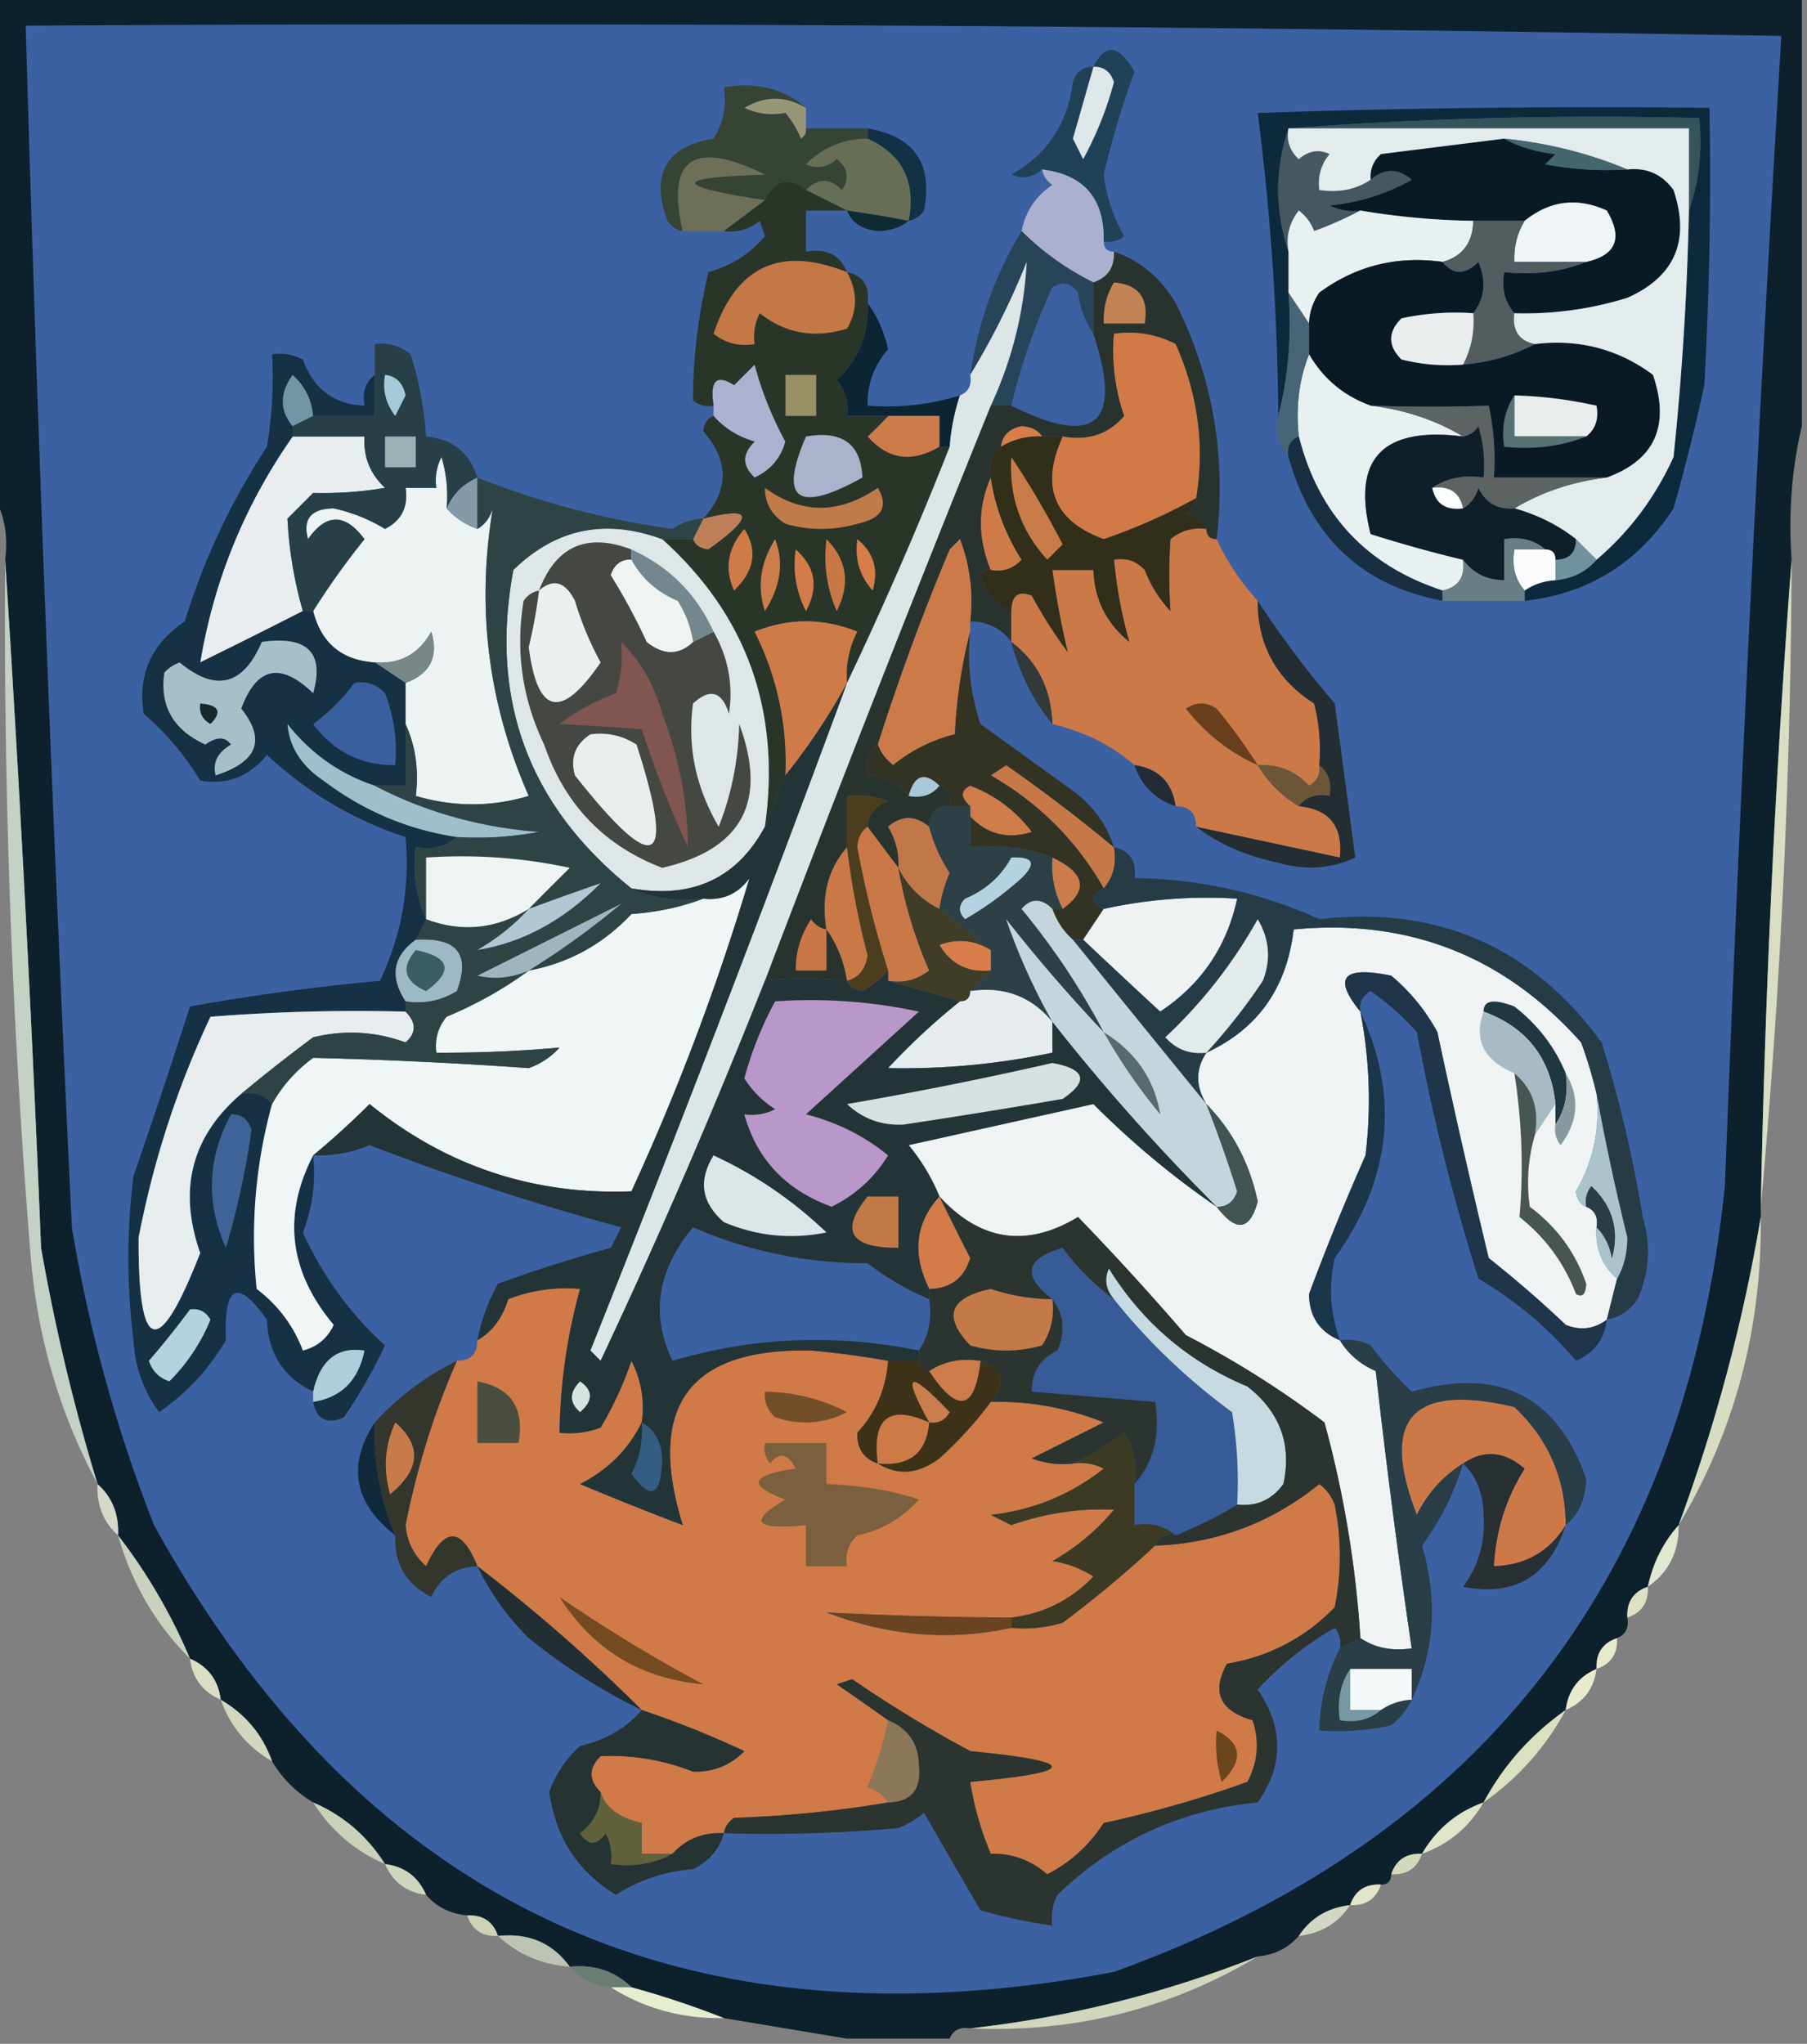 <svg xmlns="http://www.w3.org/2000/svg" width="176" height="199" style="shape-rendering:geometricPrecision;text-rendering:geometricPrecision;image-rendering:optimizeQuality;fill-rule:evenodd;clip-rule:evenodd"><rect width="100%" height="100%" fill="#808080" stroke="none"/><path style="opacity:1" fill="#0d212c" d="M-.5-.5h176v42c-.985 4.134-1.318 8.468-1 13a1135.44 1135.44 0 0 0-3 63v1c-1.706 10.149-4.372 20.149-8 30-1.508 1.681-2.508 3.681-3 6-1.406.473-2.073 1.473-2 3 .172.992-.162 1.658-1 2-1.406.473-2.073 1.473-2 3-1.762.762-2.762 2.096-3 4-3.403 2.4-6.07 5.4-8 9-2.589.919-4.589 2.586-6 5-1.527-.073-2.527.594-3 2 0 .667-.333 1-1 1-1.527-.073-2.527.594-3 2-2.174.25-3.841 1.25-5 3-1.014 1.174-2.347 1.84-4 2-9.128 3.607-18.461 5.94-28 7-.992-.172-1.658.162-2 1h-10l-12-2a85.92 85.92 0 0 0-9-3c-1.602-1.574-3.602-2.241-6-2-1.685-2.318-4.019-3.318-7-3-.473-1.406-1.473-2.073-3-2-1.653-.16-2.986-.826-4-2-.762-1.762-2.096-2.762-4-3-1.74-2.743-4.073-4.743-7-6-1.667-1-3-2.333-4-4-.92-2.589-2.586-4.589-5-6-.238-1.904-1.238-3.238-3-4a53.63 53.63 0 0 0-7-12c.098-2.053-.569-3.72-2-5-2.3-7.533-4.133-15.2-5.5-23a2810.018 2810.018 0 0 0-3.5-67c.295-2.235-.039-4.235-1-6v-49z"/><path style="opacity:1" fill="#3c61a3" d="M2.5 2.5c57.004-.333 114.004 0 171 1a5200.936 5200.936 0 0 0-5.5 112c-3.936 38.11-23.769 63.61-59.5 76.5-41.904 7.946-73.07-6.554-93.5-43.5a143.547 143.547 0 0 1-8-29 6117.018 6117.018 0 0 1-4.5-117z"/><path style="opacity:1" fill="#989676" d="M78.5 10.5v2c.065.438-.101.772-.5 1a9.468 9.468 0 0 0-1.5-2.5c-1.45.263-2.784.096-4-.5 2.016-1.194 4.016-1.194 6 0z"/><path style="opacity:1" fill="#214157" d="M107.5 23.5c.09-4.165-1.91-6.498-6-7-.923.803-1.923.97-3 .5 3.478-1.942 5.478-4.942 6-9 .336-1.03 1.003-1.53 2-1.5 1.148-2.338 2.482-2.171 4 .5a86.199 86.199 0 0 0-3 10c.273 2.15.939 4.15 2 6a2.427 2.427 0 0 1-2 .5z"/><path style="opacity:1" fill="#dde7ea" d="M106.5 6.5c.997-.03 1.664.47 2 1.5a34.299 34.299 0 0 1-3 7.5l-1-2c.673-2.351 1.34-4.684 2-7z"/><path style="opacity:1" fill="#133144" d="M84.5 12.5c4.558.78 6.391 3.447 5.5 8-.383.556-.883.89-1.5 1 .726-3.807-.607-6.474-4-8v-1z"/><path style="opacity:1" fill="#666f55" d="M84.5 13.5c3.393 1.526 4.726 4.193 4 8a127.559 127.559 0 0 0-6-1l-4-2c1.188-1.184 2.355-1.184 3.5 0 .75-1.135.583-2.135-.5-3-.951.826-1.951.992-3 .5 1.658-1.662 3.658-2.496 6-2.5z"/><path style="opacity:1" fill="#0d2a3c" d="M148.5 58.5v-1a5.728 5.728 0 0 1 3-1c1.653-.16 2.986-.826 4-2 3.209-2.728 5.709-6.061 7.5-10a290.033 290.033 0 0 0 1.5-24c.977-2.787 1.31-5.787 1-9a400.606 400.606 0 0 0-40 1c-1.333 4-1.333 8 0 12v4c.317 4.202-.017 8.202-1 12a243.497 243.497 0 0 0-2-29.5c14.663-.5 29.33-.667 44-.5.166 9.006 0 18.006-.5 27a195.04 195.04 0 0 1-3 12c-3.469 5.32-8.302 8.32-14.5 9z"/><path style="opacity:1" fill="#081b25" d="M146.5 13.5c1.452.802 3.118 1.302 5 1.5l-1 1c2.646.497 5.313.664 8 .5 1.89-.203 3.39.463 4.5 2 1.643 4.928.143 8.428-4.5 10.5a33.745 33.745 0 0 1-11 1.5c-.934-1.068-1.268-2.401-1-4 2.885.306 5.552-.027 8-1 2.923-.663 3.59-2.33 2-5-2.882-1.311-5.549-.978-8 1h-5a72.045 72.045 0 0 1-11-1 4.932 4.932 0 0 1-3-.5 19.886 19.886 0 0 0 8-2.5c-1.308-1.126-2.642-1.126-4 0-.086-.996.248-1.83 1-2.5l12-1.5z"/><path style="opacity:1" fill="#355459" d="M125.5 12.5a400.606 400.606 0 0 1 40-1c.31 3.213-.023 6.213-1 9v-8h-39z"/><path style="opacity:1" fill="#354434" d="M78.5 10.5c-1.984-1.194-3.984-1.194-6 0 1.216.596 2.55.763 4 .5a9.468 9.468 0 0 1 1.5 2.5c.399-.228.565-.562.5-1h6v1c-2.342.004-4.342.838-6 2.5 1.049.492 2.049.326 3-.5 1.083.865 1.25 1.865.5 3-1.145-1.184-2.312-1.184-3.5 0-1.695-1.326-3.028-.993-4 1-9.088-1.403-9.088-2.237 0-2.5-6.957-3.42-9.624-1.587-8 5.5-.617-.11-1.117-.444-1.5-1-1.65-4.56-.15-7.226 4.5-8 .952-1.545 1.285-3.212 1-5 3.198-.536 5.865.131 8 2z"/><path style="opacity:1" fill="#aab0ce" d="M101.5 16.5c4.09.502 6.09 2.835 6 7 0 .667.333 1 1 1 .073 1.527-.594 2.527-2 3a26.695 26.695 0 0 1-7-5c.383-1.909 1.383-3.409 3-4.5-.556-.383-.889-.883-1-1.5z"/><path style="opacity:1" fill="#47575f" d="M125.5 12.5c-.219 1.175.114 2.175 1 3 .951-.826 1.951-.992 3-.5-.837 1.011-1.17 2.178-1 3.5 1.915.285 3.581-.049 5-1 1.358-1.126 2.692-1.126 4 0a19.886 19.886 0 0 1-8 2.5c.948.483 1.948.65 3 .5a36.28 36.28 0 0 1-4.5 2 4.458 4.458 0 0 0-1.5-2c-.929 1.189-1.262 2.522-1 4-1.333-4-1.333-8 0-12z"/><path style="opacity:1" fill="#eff5f7" d="M154.5 25.5h-7c-.067-1.459.266-2.792 1-4 2.451-1.978 5.118-2.311 8-1 1.59 2.67.923 4.337-2 5z"/><path style="opacity:1" fill="#e9f0f1" d="M132.5 20.5c3.635.614 7.302.948 11 1-.054 2.132-1.054 3.465-3 4-4.46-.615-8.46.385-12 3a5.575 5.575 0 0 0-1 3l-2-3v-4c-.262-1.478.071-2.811 1-4a4.458 4.458 0 0 1 1.5 2 36.28 36.28 0 0 0 4.5-2z"/><path style="opacity:1" fill="#6d7056" d="m74.5 19.5-4 3h-4c-1.624-7.087 1.043-8.92 8-5.5-9.088.263-9.088 1.097 0 2.5z"/><path style="opacity:1" fill="#0f2b32" d="M82.5 20.5c2.025.288 4.025.622 6 1-.774.647-1.774.98-3 1-1.53-.14-2.53-.806-3-2z"/><path style="opacity:1" fill="#091a24" d="M140.5 25.5c1.042 1.291 2.208 1.291 3.5 0 .78 1.887.613 3.554-.5 5a24.939 24.939 0 0 0-7 .5c-1.333 1.333-1.333 2.667 0 4 1.973.495 3.973.662 6 .5 2.567-.221 4.901-.888 7-2 4.29-.513 8.123.487 11.5 3 1.683 4.957.183 8.29-4.5 10h-11a24.935 24.935 0 0 0-.5-7c-3.621.142-7.455.142-11.5 0-2.609-.943-4.609-2.61-6-5v-3a5.575 5.575 0 0 1 1-3c3.54-2.615 7.54-3.615 12-3z"/><path style="opacity:1" fill="#535c5e" d="M143.5 21.5h5c-.734 1.208-1.067 2.541-1 4h7c-2.448.973-5.115 1.306-8 1-.268 1.599.066 2.932 1 4-.215 1.679.452 2.679 2 3-2.099 1.112-4.433 1.779-7 2 .801-1.542 1.134-3.209 1-5 1.113-1.446 1.28-3.113.5-5-1.292 1.291-2.458 1.291-3.5 0 1.946-.535 2.946-1.868 3-4z"/><path style="opacity:1" fill="#284459" d="M99.5 22.5a26.695 26.695 0 0 0 7 5v5c-.79-1.108-1.29-2.442-1.5-4-.718-.95-1.551-1.117-2.5-.5a62.524 62.524 0 0 0-4 11.5h-2c2.079-4.474 3.245-9.14 3.5-14a73.117 73.117 0 0 1-5.5 11c.766-5.107 2.432-9.774 5-14z"/><path style="opacity:1" fill="#e3ebec" d="M125.5 12.5h39v8a290.033 290.033 0 0 1-1.5 24c-1.791 3.939-4.291 7.272-7.5 10l-2-2c-1.75-1.37-3.75-2.37-6-3 2.703-1.61 5.703-2.61 9-3 4.683-1.71 6.183-5.043 4.5-10-3.377-2.513-7.21-3.513-11.5-3-1.548-.321-2.215-1.321-2-3a33.745 33.745 0 0 0 11-1.5c4.643-2.072 6.143-5.572 4.5-10.5-1.11-1.537-2.61-2.203-4.5-2-3.753-1.576-7.753-2.576-12-3l-12 1.5c-.752.67-1.086 1.504-1 2.5-1.419.951-3.085 1.285-5 1-.17-1.322.163-2.489 1-3.5-1.049-.492-2.049-.326-3 .5-.886-.825-1.219-1.825-1-3z"/><path style="opacity:1" fill="#45666d" d="M146.5 13.5c4.247.424 8.247 1.424 12 3a32.438 32.438 0 0 1-8-.5l1-1c-1.882-.198-3.548-.698-5-1.5z"/><path style="opacity:1" fill="#3b60a0" d="M106.5 32.5c2.888 8.78.221 11.114-8 7a62.524 62.524 0 0 1 4-11.5c.949-.617 1.782-.45 2.5.5.21 1.558.71 2.892 1.5 4z"/><path style="opacity:1" fill="#e9eded" d="M143.5 30.5c.134 1.791-.199 3.458-1 5a18.437 18.437 0 0 1-6-.5c-1.333-1.333-1.333-2.667 0-4a24.939 24.939 0 0 1 7-.5z"/><path style="opacity:1" fill="#e9f0f2" d="M127.5 34.5c1.391 2.39 3.391 4.057 6 5 3.297.39 6.297 1.39 9 3-7.858-.984-10.858 2.182-9 9.5 3.079.973 6.079 1.806 9 2.5.215 1.679-.452 2.679-2 3-7.408-2.41-12.075-7.41-14-15-.306-2.885.027-5.552 1-8z"/><path style="opacity:1" fill="#abb1cf" d="M69.5 40.5v-1c-.38-2.442.286-3.108 2-2l2-2a34.299 34.299 0 0 0 3 7.5c-.454 1.622-1.454 2.788-3 3.5-1.231-1.15-1.231-2.317 0-3.5-1.633-.48-2.966-1.313-4-2.5z"/><path style="opacity:1" fill="#0b2533" d="M84.5 29.5c.934 1.273 1.601 2.773 2 4.5-1.385 1.597-2.051 3.43-2 5.5 3.109.236 6.109-.097 9-1a20.677 20.677 0 0 0-1 5h-1v-3h-9c.17-1.322-.163-2.489-1-3.5 2.15-2.041 3.15-4.541 3-7.5z"/><path style="opacity:1" fill="#7295a7" d="m30.5 40.5-2 1c-1.288-1.535-1.288-3.202 0-5 1.205 1.077 1.872 2.41 2 4z"/><path style="opacity:1" fill="#e7eced" d="M147.5 38.5a41.58 41.58 0 0 1 8 1c.237 1.291-.096 2.291-1 3h-7v-4z"/><path style="opacity:1" fill="#29332e" d="M108.5 24.5c2.569.896 4.569 2.562 6 5 3.62 7.216 4.953 14.883 4 23-.667 0-1-.333-1-1-.418-.722-1.084-1.222-2-1.5.556-.383.889-.883 1-1.5.839-5.13.173-10.13-2-15a9.864 9.864 0 0 0-6-1 19.372 19.372 0 0 0 1 8c-1.523 1.782-3.523 2.45-6 2h-2c-.417-.624-1.084-.957-2-1-1.213.247-1.88.914-2 2-.904.709-1.237 1.709-1 3-1.275 2.896-1.275 5.896 0 9-.438-.065-.772.101-1 .5.474 1.729 1.474 2.895 3 3.5v3c-.967-1.306-2.3-1.973-4-2a16.869 16.869 0 0 0-1-8l-1 1a222.82 222.82 0 0 0-7 19c-.904.709-1.237 1.709-1 3 1.7.027 3.033.694 4 2 1.291.237 2.291-.096 3-1 .838.342 1.172 1.008 1 2-1.333 0-2 .667-2 2-1.358-1.126-2.692-1.126-4 0a6.845 6.845 0 0 1 1 4l-3-4c.077-1.25.744-2.083 2-2.5a8.434 8.434 0 0 0-4-.5v5c-1.869 2.135-2.536 4.802-2 8 1.037 1.43 1.704 3.097 2 5-2.876-.292-5.543-.292-8 0a2848.154 2848.154 0 0 1 22-56h2c8.221 4.114 10.888 1.78 8-7v-5c1.406-.473 2.073-1.473 2-3z"/><path style="opacity:1" fill="#d17a46" d="M116.5 48.5a55.202 55.202 0 0 1-9 4c-4.871-1.787-6.204-5.12-4-10 2.477.45 4.477-.218 6-2a19.372 19.372 0 0 1-1-8 9.864 9.864 0 0 1 6 1c2.173 4.87 2.839 9.87 2 15z"/><path style="opacity:1" fill="#c18355" d="M108.5 27.5c2.412.194 3.412 1.527 3 4h-4c-.067-1.459.266-2.792 1-4z"/><path style="opacity:1" fill="#cc7b49" d="M86.5 40.5h5v3c-2.683 1.594-5.016 1.26-7-1a30.943 30.943 0 0 0 2-2z"/><path style="opacity:1" fill="#d87e49" d="M101.5 42.5c-1.459-.067-2.792.266-4 1 .12-1.086.787-1.753 2-2 .916.043 1.583.376 2 1z"/><path style="opacity:1" fill="#0e1f29" d="M139.5 47.5c.321 1.548 1.321 2.215 3 2 .722-.417 1.222-1.084 1.5-2 .71 1.473 1.876 2.14 3.5 2 2.25.63 4.25 1.63 6 3 0 1.333-.667 2-2 2 0-.667-.333-1-1-1-1.068-.934-2.401-1.268-4-1v4c-1.699-.027-3.033-.694-4-2a128.439 128.439 0 0 1-9-2.5c-1.858-7.318 1.142-10.484 9-9.5.617-.11 1.117-.444 1.5-1 .494 1.634.66 3.3.5 5-1.915-.285-3.581.049-5 1z"/><path style="opacity:1" fill="#5d6262" d="M133.5 39.5c4.045.142 7.879.142 11.5 0 .497 2.31.663 4.643.5 7h11c-3.297.39-6.297 1.39-9 3-1.624.14-2.79-.527-3.5-2-.278.916-.778 1.583-1.5 2-.321-1.548-1.321-2.215-3-2 1.419-.951 3.085-1.285 5-1a12.93 12.93 0 0 0-.5-5c-.383.556-.883.89-1.5 1-2.703-1.61-5.703-2.61-9-3z"/><path style="opacity:1" fill="#567272" d="M147.5 38.5v4h7c-2.448.973-5.115 1.306-8 1-.284-1.915.049-3.581 1-5z"/><path style="opacity:1" fill="#e8eeef" d="M28.5 42.5h7c-.117 1.983.55 3.65 2 5-2.23.387-4.564.553-7 .5L28 50.5a39.479 39.479 0 0 0 1.5 9 784.903 784.903 0 0 1-10 5c1.33-7.996 4.33-15.33 9-22z"/><path style="opacity:1" fill="#486577" d="m125.5 28.5 2 3v3c-.973 2.448-1.306 5.115-1 8-.838.342-1.172 1.008-1 2-.934-1.068-1.268-2.401-1-4 .983-3.798 1.317-7.798 1-12z"/><path style="opacity:1" fill="#cf7b48" d="M96.5 46.5c.424 2.854 1.424 5.52 3 8-.825.886-1.825 1.219-3 1-1.275-3.104-1.275-6.104 0-9z"/><path style="opacity:1" fill="#fcfefd" d="M139.5 47.5c1.679-.215 2.679.452 3 2-1.679.215-2.679-.452-3-2z"/><path style="opacity:1" fill="#edf2f3" d="M43.5 49.5c.79.901 1.79 1.568 3 2 .722-.417 1.222-1.084 1.5-2-1.62 9.692-.453 19.026 3.5 28-3.655 1.086-7.322 1.086-11 0 .302-2.56-.032-4.893-1-7v-4c2.414-.906 3.247-2.572 2.5-5-1.186 2.177-3.02 3.177-5.5 3-3.212-.212-5.212-1.88-6-5a74.36 74.36 0 0 1 5-7c-1.892-2.544-3.725-2.544-5.5 0-.538-1.973.296-2.973 2.5-3a16.233 16.233 0 0 1 5 2c1.611-.82 2.278-2.154 2-4h3a4.932 4.932 0 0 1 .5-3c.493 1.634.66 3.3.5 5z"/><path style="opacity:1" fill="#859aa9" d="M46.5 46.5v5c-1.21-.432-2.21-1.099-3-2 .6-1.4 1.6-2.4 3-3z"/><path style="opacity:1" fill="#172f41" d="M126.5 42.5c1.925 7.59 6.592 12.59 14 15v1c-7.807-1.468-12.807-6.134-15-14-.172-.992.162-1.658 1-2z"/><path style="opacity:1" fill="#bd7f57" d="m67.5 52.5 1-2c4.871-1.247 5.038-.247.5 3-.765-.07-1.265-.403-1.5-1z"/><path style="opacity:1" fill="#cc7b48" d="M94.5 60.5v1c-.821 3.141-1.321 6.475-1.5 10a15.11 15.11 0 0 0-6 3c-.717-.544-1.217-1.21-1.5-2a222.82 222.82 0 0 1 7-19l1-1a16.869 16.869 0 0 1 1 8z"/><path style="opacity:1" fill="#cb7946" d="M117.5 51.5c0 .667.333 1 1 1a23.557 23.557 0 0 0 4 6c-.011 4.31 1.823 7.643 5.5 10 .495 1.973.662 3.973.5 6 .131.876-.202 1.543-1 2-1.35-1.45-3.016-2.117-5-2 1 1.667 2.333 3 4 4 2.984.287 4.317 1.954 4 5-4.673-1.003-9.339-2.003-14-3 0-1.333-.667-2-2-2-.333-2.333-1.667-3.667-4-4-2.195-1.918-4.862-3.25-8-4-.109-3.4-1.442-6.066-4-8v-3c.017-1.528.684-2.028 2-1.5a46.996 46.996 0 0 0 3.5 5.5 82.572 82.572 0 0 1-1.5-8h4c.095 2.858 1.262 5.19 3.5 7-.73-2.52-1.23-5.187-1.5-8 1.175-.219 2.175.114 3 1a12.409 12.409 0 0 0 2.5 4 52.745 52.745 0 0 1 0-7c1.011-.837 2.178-1.17 3.5-1z"/><path style="opacity:1" fill="#274047" d="M46.5 46.5c-1.4.6-2.4 1.6-3 3 .16-1.7-.007-3.366-.5-5a4.932 4.932 0 0 0-.5 3h-3c.278 1.846-.389 3.18-2 4a16.233 16.233 0 0 0-5-2c-2.204.027-3.038 1.027-2.5 3 1.775-2.544 3.608-2.544 5.5 0a74.36 74.36 0 0 0-5 7h-1a39.479 39.479 0 0 1-1.5-9l2.5-2.5c2.436.053 4.77-.113 7-.5-1.45-1.35-2.117-3.017-2-5h-7v-1l2-1h6v-7c1.322-.17 2.489.163 3.5 1a34.077 34.077 0 0 1 1.5 8c2.569.238 4.235 1.571 5 4z"/><path style="opacity:1" fill="#9ab1b3" d="M37.5 42.5h3v3h-3v-3z"/><path style="opacity:1" fill="#a5cadb" d="M37.5 36.5c1.086.12 1.753.787 2 2l-1 2c-.929-1.189-1.262-2.522-1-4z"/><path style="opacity:1" fill="#312e1a" d="M101.5 42.5h2c-2.204 4.88-.871 8.213 4 10a55.202 55.202 0 0 0 9-4c-.111.617-.444 1.117-1 1.5.916.278 1.582.778 2 1.5-1.322-.17-2.489.163-3.5 1a52.745 52.745 0 0 0 0 7 12.409 12.409 0 0 1-2.5-4c-.825-.886-1.825-1.219-3-1 .27 2.813.77 5.48 1.5 8-2.238-1.81-3.405-4.142-3.5-7h-4c.389 2.8.889 5.467 1.5 8a46.996 46.996 0 0 1-3.5-5.5c-1.316-.528-1.983-.028-2 1.5-1.526-.605-2.526-1.771-3-3.5.228-.399.562-.565 1-.5 1.175.219 2.175-.114 3-1-1.576-2.48-2.576-5.146-3-8-.237-1.291.096-2.291 1-3 1.208-.734 2.541-1.067 4-1z"/><path style="opacity:1" fill="#c97b48" d="M98.5 44.5c1.74 2.58 3.406 5.413 5 8.5l-1.5 1.5c-2.584-2.836-3.75-6.169-3.5-10z"/><path style="opacity:1" fill="#f9fbfd" d="M150.5 53.5c.667 0 1 .333 1 1v2a5.728 5.728 0 0 0-3 1c-.934-1.068-1.268-2.401-1-4h3z"/><path style="opacity:1" fill="#70919f" d="m153.5 52.5 2 2c-1.014 1.174-2.347 1.84-4 2v-2c1.333 0 2-.667 2-2z"/><path style="opacity:1" fill="#687e84" d="M150.5 53.5h-3c-.268 1.599.066 2.932 1 4v1h-8v-1c1.548-.321 2.215-1.321 2-3 .967 1.306 2.301 1.973 4 2v-4c1.599-.268 2.932.066 4 1z"/><path style="opacity:1" fill="#2a3529" d="m78.5 18.5 4 2h-4v4c1.983-.343 3.317.323 4 2 1.548.321 2.215 1.321 2 3 .15 2.959-.85 5.459-3 7.5.837 1.011 1.17 2.178 1 3.5h4a30.943 30.943 0 0 1-2 2c1.984 2.26 4.317 2.594 7 1h1a360.315 360.315 0 0 1-10 23 9.106 9.106 0 0 1 1-5c-3.333-1.333-6.667-1.333-10 0 2.202 4.406 3.202 9.073 3 14l-2 5c1.584-11.258-1.75-20.592-10-28h3c.235.597.735.93 1.5 1 4.538-3.247 4.371-4.247-.5-3 2.515-2.807 2.515-5.64 0-8.5.07-.765.403-1.265 1-1.5 1.034 1.187 2.367 2.02 4 2.5-1.231 1.183-1.231 2.35 0 3.5 1.546-.712 2.546-1.878 3-3.5a34.299 34.299 0 0 1-3-7.5l-2 2c-1.714-1.108-2.38-.442-2 2a2.428 2.428 0 0 1-2-.5c-.014-4.062.486-8.229 1.5-12.5 2.212-.62 4.046-1.787 5.5-3.5l-.5-1.5c-1.011.837-2.178 1.17-3.5 1l4-3c.972-1.993 2.305-2.326 4-1z"/><path style="opacity:1" fill="#cc7d4c" d="M75.5 52.5c.871 2.277.538 4.61-1 7-.78-2.385-.446-4.718 1-7z"/><path style="opacity:1" fill="#c87846" d="M80.5 52.5c2.002 2.026 2.336 4.359 1 7a13.117 13.117 0 0 1-1-7z"/><path style="opacity:1" fill="#d47c49" d="M77.5 53.5c1.923 1.701 2.257 3.701 1 6a9.864 9.864 0 0 1-1-6z"/><path style="opacity:1" fill="#d67d49" d="M83.5 52.5c1.599 1.298 2.099 2.965 1.5 5-1.27-1.405-1.77-3.071-1.5-5z"/><path style="opacity:1" fill="#cf7b47" d="M72.5 51.5c1.319 2.105.986 4.105-1 6-.97-2.117-.636-4.117 1-6z"/><path style="opacity:1" fill="#c17a4a" d="M74.5 47.5c3.564 2.587 7.23 2.587 11 0 1.07 1.825.404 2.992-2 3.5a12.5 12.5 0 0 1-7 0c-1.323-.816-1.99-1.983-2-3.5z"/><path style="opacity:1" fill="#abb2cc" d="M78.5 42.5c3.529-.61 5.362.723 5.5 4-6.335 3.522-8.169 2.189-5.5-4z"/><path style="opacity:1" fill="#999065" d="M76.5 36.5h3v4h-3v-4z"/><path style="opacity:1" fill="#c47845" d="M82.5 26.5c1.036 1.891 1.036 3.724 0 5.5-3.17.978-6.003.478-8.5-1.5a4.932 4.932 0 0 0-.5 3c-1.478.262-2.811-.071-4-1 2.187-6.593 6.52-8.593 13-6z"/><path style="opacity:1" fill="#cf7b47" d="M82.5 66.5a60.828 60.828 0 0 1-6 9c.202-4.927-.798-9.594-3-14 3.333-1.333 6.667-1.333 10 0a9.106 9.106 0 0 0-1 5z"/><path style="opacity:1" fill="#33383b" d="M98.5 62.5c2.558 1.934 3.891 4.6 4 8-1.887-2.289-3.22-4.955-4-8z"/><path style="opacity:1" fill="#788888" d="m39.5 66.5-3-2c2.48.177 4.314-.823 5.5-3 .747 2.428-.086 4.094-2.5 5z"/><path style="opacity:1" fill="#683e1d" d="M122.5 74.5c-2.725-1.213-5.059-3.046-7-5.5 1-.667 2-.667 3 0a54.666 54.666 0 0 1 4 5.5z"/><path style="opacity:1" fill="#163144" d="M36.5 36.5v4h-6c-.128-1.59-.795-2.923-2-4-1.288 1.798-1.288 3.465 0 5v1c-4.67 6.67-7.67 14.004-9 22a784.903 784.903 0 0 0 10-5h1c.788 3.12 2.788 4.788 6 5l3 2v10h-3c-3.388-1.12-6.221-3.12-8.5-6 .195 2.245 1.362 4.078 3.5 5.5 3.89 2.947 8.223 4.78 13 5.5-1.068.934-2.401 1.268-4 1-.302 2.56.032 4.893 1 7l-1 2c-2.229 1.6-2.562 3.6-1 6v1a180.95 180.95 0 0 0-19 .5c-3.208 6.794-5.542 13.96-7 21.5-.055 11.394 1.945 11.894 6 1.5-2.176-6.191-.843-11.358 4-15.5 1.291-.237 2.291.096 3 1a48.635 48.635 0 0 0-1.5 18c2.085 1.582 3.585 3.582 4.5 6 1.402-.365 2.402-1.199 3-2.5-4.339-5.171-5.005-10.671-2-16.5.268 2.619-.065 5.119-1 7.5 1.94 4.262 4.606 7.928 8 11a50.142 50.142 0 0 1-4 7c-1.657.725-2.657.225-3-1.5 2.746-.428 4.413-2.094 5-5-2.647-.395-4.313.938-5 4-2.89-1.399-4.39-3.732-4.5-7-2.88-4.064-4.214-3.397-4 2-1.672 2.837-3.839 5.17-6.5 7-1.515-2.047-2.348-4.381-2.5-7a64.247 64.247 0 0 1 0-16c1.916-5.51 3.75-11.01 5.5-16.5A215.538 215.538 0 0 1 37 95.5c2.101-4.374 2.935-9.04 2.5-14-5.031-1.636-9.531-4.303-13.5-8-1.737 2.125-3.904 2.958-6.5 2.5a26.92 26.92 0 0 0-5.5-6.5c-.608-3.79.725-6.79 4-9a66.1 66.1 0 0 1 8-17c.498-2.982.665-5.982.5-9a4.932 4.932 0 0 1 3 .5c1.032 2.874 3.032 4.374 6 4.5-.237-1.291.096-2.291 1-3z"/><path style="opacity:1" fill="#395f9e" d="M34.5 66.5c1.175-.219 2.175.114 3 1a15.42 15.42 0 0 1 1 7c-3.31.039-5.976-1.294-8-4 1.58-1.167 2.913-2.5 4-4z"/><path style="opacity:1" fill="#d8dec4" d="M174.5 54.5a721.472 721.472 0 0 1-3 63 1135.44 1135.44 0 0 1 3-63z"/><path style="opacity:1" fill="#a5c0c9" d="M25.5 62.5c4.46-.623 6.127 1.044 5 5-3.174-3.07-5.508-2.57-7 1.5 2.428 3.017 1.595 5.184-2.5 6.5-.311-1.243.189-2.243 1.5-3-.566-.791-1.399-.791-2.5 0-3.128-1.43-4.46-3.763-4-7 .414-.457.914-.79 1.5-1 3.514 2.915 6.181 2.249 8-2z"/><path style="opacity:1" fill="#17282a" d="M19.5 68.5c1.837.14 2.17.806 1 2-.797-.457-1.13-1.124-1-2z"/><path style="opacity:1" fill="#c4d1c5" d="M.5 54.5a2810.018 2810.018 0 0 1 3.5 67c1.367 7.8 3.2 15.467 5.5 23-3.645-6.78-5.812-14.113-6.5-22a772.859 772.859 0 0 1-2.5-68z"/><path style="opacity:1" fill="#232c36" d="M110.5 74.5c2.333.333 3.667 1.667 4 4-2-.667-3.333-2-4-4z"/><path style="opacity:1" fill="#6c5637" d="M122.5 74.5c1.984-.117 3.65.55 5 2 .798-.457 1.131-1.124 1-2 .904.709 1.237 1.709 1 3-1.291-.237-2.291.096-3 1-1.667-1-3-2.333-4-4z"/><path style="opacity:1" fill="#dee6e7" d="M64.5 52.5c8.25 7.408 11.584 16.742 10 28-2.729 5.039-7.062 7.039-13 6-10.013-8.029-13.847-18.362-11.5-31 4.137-4.042 8.97-5.042 14.5-3z"/><path style="opacity:1" fill="#454743" d="M61.5 53.5v1c-.997-.03-1.664.47-2 1.5a60.298 60.298 0 0 1 3.5 6.5c1.615 1.3 3.115 1.3 4.5 0l2-1c1.428 2.512 1.928 5.178 1.5 8-.677-2.189-1.844-2.522-3.5-1-.576 4.155.258 8.155 2.5 12 1.244-3.138 1.911-6.472 2-10 2.788 7.535.288 12.202-7.5 14-5.669-2.17-9.502-6.17-11.5-12-2.142-4.47-2.809-9.136-2-14 .383-.556.883-.89 1.5-1 1.64-4.319 4.64-5.652 9-4z"/><path style="opacity:1" fill="#815550" d="M60.5 62.5c1.92 1.892 3.254 4.225 4 7 1.64 4.217 2.473 8.55 2.5 13A105.888 105.888 0 0 1 62.5 71a305.417 305.417 0 0 0-8-.5 20.477 20.477 0 0 1 5.5-3c.493-1.634.66-3.3.5-5z"/><path style="opacity:1" fill="#e8eeed" d="M57.5 71.5c1.644-.213 3.144.12 4.5 1 3.862 11.978 1.862 12.978-6 3-.484-1.693.016-3.027 1.5-4z"/><path style="opacity:1" fill="#eaefef" d="M52.5 57.5c1.38-1.206 2.547-.873 3.5 1a30.952 30.952 0 0 0 2.5 6c-3.831 5.611-6.165 5.111-7-1.5a47.489 47.489 0 0 0 1-5.5z"/><path style="opacity:1" fill="#eff3f2" d="M61.5 54.5c1.008 1.839 2.508 3.172 4.5 4a10.123 10.123 0 0 1 1.5 4c-1.385 1.3-2.885 1.3-4.5 0a60.298 60.298 0 0 0-3.5-6.5c.336-1.03 1.003-1.53 2-1.5z"/><path style="opacity:1" fill="#75878e" d="M61.5 53.5c3.667 1.667 6.333 4.333 8 8l-2 1a10.123 10.123 0 0 0-1.5-4c-1.992-.828-3.492-2.161-4.5-4v-1z"/><path style="opacity:1" fill="#cf7c48" d="M94.5 79.5v-1c-.963-.864-.963-1.53 0-2 2.424.923 4.424 2.423 6 4.5-2.34.748-4.34.248-6-1.5z"/><path style="opacity:1" fill="#9ebfcb" d="M36.5 76.5c4.906 2.558 10.239 4.058 16 4.5a32.437 32.437 0 0 1-8 .5c-4.777-.72-9.11-2.553-13-5.5-2.138-1.422-3.305-3.255-3.5-5.5 2.279 2.88 5.112 4.88 8.5 6z"/><path style="opacity:1" fill="#c67847" d="M108.5 82.5c.268 1.599-.066 2.932-1 4-2.645-4.645-6.312-8.312-11-11l1.5-1a152.698 152.698 0 0 1 10.5 8z"/><path style="opacity:1" fill="#c27749" d="M90.5 80.5a15.416 15.416 0 0 0 2 4.5 14.076 14.076 0 0 0-1 3.5c-1.774-.87-3.107-2.203-4-4a6.845 6.845 0 0 0-1-4c1.308-1.126 2.642-1.126 4 0z"/><path style="opacity:1" fill="#242d31" d="M122.5 58.5a97.23 97.23 0 0 0 7.5 10c.686 5.07 1.352 10.07 2 15-2.401 1.102-4.901 1.269-7.5.5-3.101-.638-5.768-1.805-8-3.5 4.661.997 9.327 1.997 14 3 .317-3.046-1.016-4.713-4-5 .709-.904 1.709-1.237 3-1 .237-1.291-.096-2.291-1-3a18.452 18.452 0 0 0-.5-6c-3.677-2.357-5.511-5.69-5.5-10z"/><path style="opacity:1" fill="#ca7946" d="m84.5 80.5 3 4a43.13 43.13 0 0 0 3 10c-1.189.929-2.522 1.262-4 1v-1a96.76 96.76 0 0 1-3-12c.043-.916.376-1.583 1-2z"/><path style="opacity:1" fill="#333324" d="M94.5 61.5a21.12 21.12 0 0 0 1 9l9 6.5c1.964 1.451 3.297 3.284 4 5.5a152.698 152.698 0 0 0-10.5-8l-1.5 1c4.688 2.688 8.355 6.355 11 11-1.333.667-1.333 1.333 0 2l-2 3h-1c-.901-.79-1.568-1.79-2-3h1c2.53-1.83 2.197-3.496-1-5-2.448-.973-5.115-1.306-8-1v-3c1.66 1.748 3.66 2.248 6 1.5-1.576-2.077-3.576-3.577-6-4.5-.963.47-.963 1.136 0 2h-2c.172-.992-.162-1.658-1-2-1.447-1.385-2.447-1.052-3 1-.967-1.306-2.3-1.973-4-2-.237-1.291.096-2.291 1-3 .283.79.783 1.456 1.5 2a15.11 15.11 0 0 1 6-3c.179-3.525.679-6.859 1.5-10z"/><path style="opacity:1" fill="#a8c8d8" d="M91.5 76.5c-.709.904-1.709 1.237-3 1 .553-2.052 1.553-2.385 3-1z"/><path style="opacity:1" fill="#ca7946" d="M82.5 82.5a78.03 78.03 0 0 0 2 10.5c-.184 1.376-.85 2.209-2 2.5-.296-1.903-.963-3.57-2-5-.536-3.198.131-5.865 2-8z"/><path style="opacity:1" fill="#4c3e1c" d="M84.5 80.5c-.624.417-.957 1.084-1 2a96.76 96.76 0 0 0 3 12c-.656.778-1.489 1.444-2.5 2-.765-.07-1.265-.403-1.5-1 1.15-.291 1.816-1.124 2-2.5a78.03 78.03 0 0 1-2-10.5v-5a8.434 8.434 0 0 1 4 .5c-1.256.417-1.923 1.25-2 2.5z"/><path style="opacity:1" fill="#cb7c4a" d="M102.5 83.5c3.197 1.504 3.53 3.17 1 5-.801-1.542-1.134-3.209-1-5z"/><path style="opacity:1" fill="#eff2f2" d="m105.5 91.5 2-3a46.797 46.797 0 0 1 13-1c-1.013 4.695-3.513 8.362-7.5 11a952.808 952.808 0 0 1-7.5-7z"/><path style="opacity:1" fill="#f0f5f5" d="M30.5 112.5c-3.005 5.829-2.339 11.329 2 16.5-.598 1.301-1.598 2.135-3 2.5-.915-2.418-2.415-4.418-4.5-6a48.635 48.635 0 0 1 1.5-18c.973-1.75 2.306-3.25 4-4.5 7.016.172 14.016.506 21 1a7.292 7.292 0 0 0 3-2c-3.913.353-7.913.52-12 .5-.17-1.322.163-2.489 1-3.5 2.948-1.237 5.615-2.737 8-4.5 3.906-.728 7.24-2.561 10-5.5 2.536-.186 4.869-.686 7-1.5 1.89.204 3.39-.463 4.5-2A230.386 230.386 0 0 1 61.5 116c-9.572.365-18.072-2.468-25.5-8.5a81.362 81.362 0 0 1-5.5 5z"/><path style="opacity:1" fill="#2d4045" d="M92.5 78.5h2v4c2.885-.306 5.552.027 8 1-.134 1.791.199 3.458 1 5h-1c-1.075-1.062-2.075-1.062-3 0a69.441 69.441 0 0 1 8 12 154.574 154.574 0 0 1-9.5-11c1.154 3.373 2.654 6.707 4.5 10-2.045-2.484-4.712-3.484-8-3l2-2v-2l-5-4c.177-1.195.51-2.362 1-3.5a15.416 15.416 0 0 1-2-4.5c0-1.333.667-2 2-2z"/><path style="opacity:1" fill="#b5d2e3" d="M98.5 83.5c2.148-.11 2.481.556 1 2a32.371 32.371 0 0 1-5.5 4c-.667-.667-.667-1.333 0-2 1.992-.828 3.492-2.161 4.5-4z"/><path style="opacity:1" fill="#dce6e7" d="M96.5 39.5a2848.154 2848.154 0 0 0-22 56 630.7 630.7 0 0 1-16 37l-1-1a2631.407 2631.407 0 0 0 25-65 360.315 360.315 0 0 0 10-23 20.677 20.677 0 0 1 1-5c.838-.342 1.172-1.008 1-2a73.117 73.117 0 0 0 5.5-11c-.255 4.86-1.421 9.526-3.5 14z"/><path style="opacity:1" fill="#c87745" d="M80.5 90.5v4h-3c-.009-1.808.491-3.475 1.5-5 .383.556.883.89 1.5 1z"/><path style="opacity:1" fill="#d87e4a" d="M96.5 92.5v2c-2.216.225-3.883-.608-5-2.5 1.765-.64 3.432-.473 5 .5z"/><path style="opacity:1" fill="#eff3f4" d="M155.5 106.5c.358 3.398-.308 6.565-2 9.5.07.765.403 1.265 1 1.5.838.342 1.172 1.008 1 2-.135 2.054.532 3.721 2 5l-1 4c-1.238.912-2.572 1.079-4 .5a109.442 109.442 0 0 0-7.5-6.5 862.359 862.359 0 0 1-5-22 18.776 18.776 0 0 0-4.5-5.5c-4.712-.973-5.712.193-3 3.5a45.019 45.019 0 0 1 .5 14 233.483 233.483 0 0 0-5.5 13.5c.022 2.183 1.022 3.683 3 4.5.815 1.337 1.982 2.337 3.5 3a790.547 790.547 0 0 0 3.5 27c-1.915.284-3.581-.049-5-1a104.68 104.68 0 0 0-3.5-21 93.983 93.983 0 0 0-13.5-8.5 269.283 269.283 0 0 0-10.5-11.5c-5.01 3.017-9.51 2.35-13.5-2a19.227 19.227 0 0 0-3-5l18-4a83.696 83.696 0 0 0 12 10c1.899 2.499 3.233 2.332 4-.5-.776-3.722-2.443-6.889-5-9.5-1.062-1.734-1.062-3.401 0-5 5.007-2.31 7.84-6.31 8.5-12 11.187-1.074 20.52 2.593 28 11a42.47 42.47 0 0 1 1.5 5z"/><path style="opacity:1" fill="#253c47" d="M108.5 82.5c1.548.321 2.215 1.321 2 3a44.269 44.269 0 0 1 18 4c11.504-1.333 20.67 2.667 27.5 12a122.598 122.598 0 0 1 4 17c.818 2.727.652 5.394-.5 8-.765 1.112-1.765 1.779-3 2l1-4c.656-1.122.989-2.455 1-4a232.199 232.199 0 0 1-3-14 42.47 42.47 0 0 0-1.5-5c-7.48-8.407-16.813-12.074-28-11-.66 5.69-3.493 9.69-8.5 12-1.062 1.599-1.062 3.266 0 5a4242.47 4242.47 0 0 1-13-16h1a952.808 952.808 0 0 0 7.5 7c3.987-2.638 6.487-6.305 7.5-11a46.797 46.797 0 0 0-13 1c-1.333-.667-1.333-1.333 0-2 .934-1.068 1.268-2.401 1-4z"/><path style="opacity:1" fill="#e2eaeb" d="M117.5 102.5c-1.603.188-2.937-.312-4-1.5a47.41 47.41 0 0 0 9-11.5c1.141 1.921 1.308 3.921.5 6a57.112 57.112 0 0 1-5.5 7z"/><path style="opacity:1" fill="#9cb9c5" d="M40.5 91.5c4.02-.256 5.354 1.41 4 5-1.545.952-3.212 1.285-5 1-1.562-2.4-1.229-4.4 1-6z"/><path style="opacity:1" fill="#3a5c63" d="M40.5 92.5c3.36.703 3.694 2.037 1 4-2.142-.937-2.476-2.27-1-4z"/><path style="opacity:1" fill="#403d26" d="M87.5 84.5c.893 1.797 2.226 3.13 4 4l5 4c-1.568-.973-3.235-1.14-5-.5 1.117 1.892 2.784 2.725 5 2.5l-2 2c0 .667-.333 1-1 1l-7-2c1.478.262 2.811-.071 4-1a43.13 43.13 0 0 1-3-10z"/><path style="opacity:1" fill="#e6eced" d="M94.5 96.5c3.288-.484 5.955.516 8 3v3a70.118 70.118 0 0 1-16 1.5 63.69 63.69 0 0 1 7-6.5c.667 0 1-.333 1-1z"/><path style="opacity:1" fill="#e7edef" d="M39.5 98.5c1.062 1.075 1.062 2.075 0 3-2.938-1.075-5.938-1.241-9-.5a167.799 167.799 0 0 0-7 5.5c-4.843 4.142-6.176 9.309-4 15.5-4.055 10.394-6.055 9.894-6-1.5 1.458-7.54 3.792-14.706 7-21.5a180.95 180.95 0 0 1 19-.5z"/><path style="opacity:1" fill="#2e4444" d="M46.5 46.5c6.054 2.406 12.387 4.072 19 5a5.576 5.576 0 0 1 3-1l-1 2h-3c-5.53-2.042-10.363-1.042-14.5 3-2.347 12.638 1.487 22.971 11.5 31 2.107.968 4.44 1.302 7 1-2.131.814-4.464 1.314-7 1.5-2.76 2.939-6.094 4.772-10 5.5-2.385 1.763-5.052 3.263-8 4.5-.837 1.011-1.17 2.178-1 3.5 4.087.02 8.087-.147 12-.5a7.292 7.292 0 0 1-3 2 455.978 455.978 0 0 0-21-1c-1.694 1.25-3.027 2.75-4 4.5-.709-.904-1.709-1.237-3-1a167.799 167.799 0 0 1 7-5.5c3.062-.741 6.062-.575 9 .5 1.062-.925 1.062-1.925 0-3v-1c1.788.285 3.455-.048 5-1 1.354-3.59.02-5.256-4-5l1-2c-.968-2.107-1.302-4.44-1-7 1.599.268 2.932-.066 4-1a32.437 32.437 0 0 0 8-.5c-5.761-.442-11.094-1.942-16-4.5h3v-6c.968 2.107 1.302 4.44 1 7 3.678 1.086 7.345 1.086 11 0-3.953-8.974-5.12-18.308-3.5-28-.278.916-.778 1.583-1.5 2v-5z"/><path style="opacity:1" fill="#9eb7bf" d="M51.5 94.5c-1.637.718-3.303.885-5 .5l14-7a78.948 78.948 0 0 1-9 6.5z"/><path style="opacity:1" fill="#afc8d3" d="M51.5 88.5c2.451-.91 4.785-1.744 7-2.5-3.603 3.625-7.603 5.791-12 6.5 1.92-1.112 3.586-2.446 5-4z"/><path style="opacity:1" fill="#eef3f4" d="M51.5 88.5c-3.197 1.97-6.53 2.303-10 1v-6c4.714-.327 9.38.007 14 1-1.367 1.34-2.7 2.673-4 4z"/><path style="opacity:1" fill="#1f3741" d="M152.5 104.5c.284 1.915-.049 3.581-1 5v-2c-.464-4.463-2.797-7.463-7-9-.014-1.112.986-1.279 3-.5 2.265 1.758 3.932 3.925 5 6.5z"/><path style="opacity:1" fill="#c4d6dc" d="M102.5 88.5c.432 1.21 1.099 2.21 2 3a4242.47 4242.47 0 0 0 13 16 127.451 127.451 0 0 1 3 8.5c-.336 1.03-1.003 1.53-2 1.5a201.704 201.704 0 0 1-16-18c-1.846-3.293-3.346-6.627-4.5-10a154.574 154.574 0 0 0 9.5 11 69.441 69.441 0 0 0-8-12c.925-1.062 1.925-1.062 3 0z"/><path style="opacity:1" fill="#a8bbc4" d="M144.5 98.5c4.203 1.537 6.536 4.537 7 9l-2 3c.446-2.51-.22-4.51-2-6-2.989-1.251-3.989-3.251-3-6z"/><path style="opacity:1" fill="#556b6e" d="M107.5 100.5c3.115 1.928 4.948 4.594 5.5 8a55.157 55.157 0 0 1-5.5-8z"/><path style="opacity:1" fill="#889aa0" d="M152.5 104.5c1.395 2.347 1.228 4.681-.5 7a2.428 2.428 0 0 1-.5-2c.951-1.419 1.284-3.085 1-5z"/><path style="opacity:1" fill="#425452" d="M117.5 107.5c2.557 2.611 4.224 5.778 5 9.5-.767 2.832-2.101 2.999-4 .5.997.03 1.664-.47 2-1.5a127.451 127.451 0 0 0-3-8.5z"/><path style="opacity:1" fill="#3e6497" d="M22.5 108.5c.997-.03 1.664.47 2 1.5a78.598 78.598 0 0 1-2.5 11.5c-1.967-4.406-1.8-8.739.5-13z"/><path style="opacity:1" fill="#1e354a" d="M156.5 128.5c-.212 1.884-1.212 3.217-3 4-2.677-3.171-5.844-5.838-9.5-8a201.317 201.317 0 0 1-6-24 25.501 25.501 0 0 0-4.5-4c-.798.457-1.131 1.124-1 2-2.712-3.307-1.712-4.473 3-3.5a18.776 18.776 0 0 1 4.5 5.5 862.359 862.359 0 0 0 5 22 109.442 109.442 0 0 1 7.5 6.5c1.428.579 2.762.412 4-.5z"/><path style="opacity:1" fill="#abc3cb" d="M155.5 106.5c.833 4.59 1.833 9.256 3 14-.011 1.545-.344 2.878-1 4-1.468-1.279-2.135-2.946-2-5 .768.763 1.268 1.763 1.5 3 .738-2.712.071-5.045-2-7a2.428 2.428 0 0 0-.5 2c-.597-.235-.93-.735-1-1.5 1.692-2.935 2.358-6.102 2-9.5z"/><path style="opacity:1" fill="#293d43" d="M155.5 119.5c.172-.992-.162-1.658-1-2a2.428 2.428 0 0 1 .5-2c2.071 1.955 2.738 4.288 2 7-.232-1.237-.732-2.237-1.5-3z"/><path style="opacity:1" fill="#d47c48" d="M91.5 116.5a640.09 640.09 0 0 0 3 6c-.6 1.968-1.933 2.968-4 3-1.677-3.427-1.344-6.427 1-9z"/><path style="opacity:1" fill="#1b3648" d="M132.5 98.5c3.862 8.277 3.029 16.277-2.5 24-.602 2.721-.435 5.387.5 8-1.978-.817-2.978-2.317-3-4.5a233.483 233.483 0 0 1 5.5-13.5c.564-4.694.397-9.36-.5-14z"/><path style="opacity:1" fill="#3b61a2" d="M90.5 126.5c.284 1.915-.049 3.581-1 5-8.131-1.656-16.131-1.323-24 1-2.152-4.488-1.485-8.821 2-13 5.398 2.342 11.065 3.509 17 3.5a27.568 27.568 0 0 0 6 3.5z"/><path style="opacity:1" fill="#475553" d="M147.5 104.5c1.78 1.49 2.446 3.49 2 6a16.597 16.597 0 0 0-.5 7c2.621 1.949 4.454 4.449 5.5 7.5-.048 1.033-.381 1.366-1 1-1.134-2.992-2.967-5.492-5.5-7.5.4-4.707.233-9.373-.5-14z"/><path style="opacity:1" fill="#375b96" d="M108.5 126.5c3.258 4.087 7.091 7.754 11.5 11 .498 2.982.665 5.982.5 9-1.503.969-3.503 1.969-6 3-1.068-.934-2.401-1.268-4-1v-4c1.869-2.135 2.536-4.802 2-8l-12-1c-.039-1.859.794-3.192 2.5-4 .78-1.887.613-3.554-.5-5-2.971-2.292-2.638-3.959 1-5 1.461 1.97 3.127 3.637 5 5z"/><path style="opacity:1" fill="#d07a47" d="M62.5 138.5c-1.284 2.617-3.284 4.617-6 6a313.303 313.303 0 0 0 10 4c-3.558-11.582.608-17.248 12.5-17a85.8 85.8 0 0 1 7.5 1c-.207 2.739-1.207 5.073-3 7-.047 1.538.62 2.538 2 3 1.935 1.209 3.935 1.042 6-.5 1.924-1.75 3.59-3.583 5-5.5a27.44 27.44 0 0 1 11 2l-7 3.5a8.43 8.43 0 0 0 4 .5 4.934 4.934 0 0 1 3 .5c-3.223 2.541-6.89 4.041-11 4.5l2 1c3.285-1.159 6.618-1.659 10-1.5a21.53 21.53 0 0 1-6 5c1.438.219 2.771.719 4 1.5-2.183 2.284-4.85 3.618-8 4a389.656 389.656 0 0 1-18-.5c6.002 2.303 12.002 2.803 18 1.5a12.93 12.93 0 0 0 5-.5 107.162 107.162 0 0 0 9-7.5c6.004-.224 11.338-2.224 16-6a4.457 4.457 0 0 1 1.5 2 25.238 25.238 0 0 1 0 10c-2.875 2.963-6.375 4.796-10.5 5.5-1.517 2.761-.684 4.594 2.5 5.5.687 2.068.52 4.068-.5 6a109.164 109.164 0 0 1-14 4c-1.409 2.171-3.242 3.838-5.5 5-1.597-1.385-3.43-2.051-5.5-2a29.772 29.772 0 0 1-2-7c10.593-.964 10.593-1.964 0-3a122.679 122.679 0 0 1-11.5-7l-1.5.5c1.733 1.189 3.4 2.356 5 3.5a31.717 31.717 0 0 1-2 6.5c.916.278 1.582.778 2 1.5-4.817.826-9.817 1.326-15 1.5-.556.383-.89.883-1 1.5-2.014-.108-3.68.558-5 2h-3v-3c-2.207-.501-3.54-1.501-4-3-1.184-1.188-1.184-2.355 0-3.5 3.064-.149 6.064.351 9 1.5 1.98.063 3.648-.604 5-2a94.761 94.761 0 0 0-10-4 163.379 163.379 0 0 0-16-14c-1.558-3.862-3.225-3.862-5 0-1.196-1.059-1.863-2.393-2-4 1.118-5.623 2.785-10.957 5-16 1.333 0 2-.667 2-2 1.443-.835 2.443-2.168 3-4a15.417 15.417 0 0 1 7-1 55.118 55.118 0 0 0-2 14 8.43 8.43 0 0 0 4-.5 34.149 34.149 0 0 0 3-6.5 9.864 9.864 0 0 1 1 6z"/><path style="opacity:1" fill="#233437" d="M82.5 66.5a2631.407 2631.407 0 0 1-25 65l1 1a630.7 630.7 0 0 0 16-37c2.457-.292 5.124-.292 8 0 .235.597.735.93 1.5 1 1.011-.556 1.844-1.222 2.5-2v1l7 2a63.69 63.69 0 0 0-7 6.5 70.118 70.118 0 0 0 16-1.5v-3a201.704 201.704 0 0 0 16 18 83.696 83.696 0 0 1-12-10l-18 4a19.227 19.227 0 0 1 3 5c-2.344 2.573-2.677 5.573-1 9v1a27.568 27.568 0 0 1-6-3.5c-5.935.009-11.602-1.158-17-3.5-3.485 4.179-4.152 8.512-2 13 7.869-2.323 15.869-2.656 24-1v1h-3a85.8 85.8 0 0 0-7.5-1c-11.892-.248-16.058 5.418-12.5 17a313.303 313.303 0 0 1-10-4c2.716-1.383 4.716-3.383 6-6a9.864 9.864 0 0 0-1-6 34.149 34.149 0 0 1-3 6.5 8.43 8.43 0 0 1-4 .5c.07-4.784.737-9.451 2-14a15.417 15.417 0 0 0-7 1c-.557 1.832-1.557 3.165-3 4a18.163 18.163 0 0 1 2-5.5c3.614-1.32 7.28-2.487 11-3.5l1-2a245.963 245.963 0 0 1-24.5-8 12.993 12.993 0 0 1-5.5 1 81.362 81.362 0 0 0 5.5-5c7.428 6.032 15.928 8.865 25.5 8.5A230.386 230.386 0 0 0 73 85.5c-1.11 1.537-2.61 2.204-4.5 2-2.56.302-4.893-.032-7-1 5.938 1.039 10.271-.961 13-6l2-5a60.828 60.828 0 0 0 6-9z"/><path style="opacity:1" fill="#c17948" d="M84.5 116.5h3v5c-4.713.012-5.713-1.654-3-5z"/><path style="opacity:1" fill="#dce6e9" d="M69.5 112.5c4.042 1.862 7.708 4.362 11 7.5-3.428.701-6.762.368-10-1-2.184-1.898-2.517-4.064-1-6.5z"/><path style="opacity:1" fill="#d7e0e1" d="M102.5 103.5c3.231.598 3.564 1.764 1 3.5a751.465 751.465 0 0 1-15.5 2.5c-2.145.104-3.979-.563-5.5-2a375.793 375.793 0 0 0 20-4z"/><path style="opacity:1" fill="#b997c9" d="M75.5 97.5c4.714-.327 9.38.007 14 1l-11 10c3.034.777 5.7 2.111 8 4-1.37 2.205-3.204 3.872-5.5 5-4.475-1.637-7.309-4.637-8.5-9a4.934 4.934 0 0 0 3-.5 9.564 9.564 0 0 1-3-3 34.061 34.061 0 0 1 3-7.5z"/><path style="opacity:1" fill="#b4d3df" d="M18.5 127.5c.876-.131 1.543.202 2 1a18.34 18.34 0 0 1-4 6c-1-.333-1.667-1-2-2a83.377 83.377 0 0 0 4-5z"/><path style="opacity:1" fill="#3d3218" d="M86.5 132.5h3c0 .667.333 1 1 1 2.785 4.172 4.452 3.839 5-1 2.245.792 2.578 2.125 1 4-1.41 1.917-3.076 3.75-5 5.5-2.065 1.542-4.065 1.709-6 .5-1.38-.462-2.047-1.462-2-3 1.793-1.927 2.793-4.261 3-7z"/><path style="opacity:1" fill="#cd7c4a" d="M95.5 132.5c-.548 4.839-2.215 5.172-5 1 1.419-.951 3.085-1.284 5-1z"/><path style="opacity:1" fill="#d6ddc3" d="M171.5 118.5c.122 10.852-2.545 20.852-8 30 3.628-9.851 6.294-19.851 8-30z"/><path style="opacity:1" fill="#afcdda" d="M30.5 136.5v-1c.687-3.062 2.353-4.395 5-4-.587 2.906-2.254 4.572-5 5z"/><path style="opacity:1" fill="#494e3f" d="M46.5 134.5c3.276.622 4.609 2.622 4 6h-4v-6z"/><path style="opacity:1" fill="#d7e3df" d="M56.5 134.5c1.276.886 1.276 1.886 0 3-1.062-.925-1.062-1.925 0-3z"/><path style="opacity:1" fill="#c87e4d" d="M90.5 138.5c-2.7-4.895-2.033-5.228 2-1-.457.798-1.124 1.131-2 1z"/><path style="opacity:1" fill="#cd7947" d="M152.5 148.5c-1.581 2.568-3.914 3.901-7 4 .191-3.485 1.191-6.651 3-9.5-1.983-1.707-3.983-1.874-6-.5-1.951 1.216-3.451 2.882-4.5 5-3.645-9.361-.479-12.861 9.5-10.5 3.316 3.139 4.983 6.973 5 11.5z"/><path style="opacity:1" fill="#734f29" d="M74.5 135.5c2.821.039 5.488.705 8 2-2.265 1.147-4.598 1.314-7 .5-.752-.671-1.086-1.504-1-2.5z"/><path style="opacity:1" fill="#cd7a46" d="M90.5 138.5c-.246 2.97-1.912 4.303-5 4-.583-4.429 1.084-5.763 5-4z"/><path style="opacity:1" fill="#c6dae2" d="M120.5 146.5a40.914 40.914 0 0 0-.5-9c-4.409-3.246-8.242-6.913-11.5-11-.803-.923-.97-1.923-.5-3 3.274 5.274 7.774 9.108 13.5 11.5 3.169 2.479 4.336 5.646 3.5 9.5-1.11 1.537-2.61 2.203-4.5 2z"/><path style="opacity:1" fill="#355c81" d="M62.5 138.5c1.225.652 1.892 1.819 2 3.5-.1 3.677-1.1 4.177-3 1.5a9.107 9.107 0 0 0 1-5z"/><path style="opacity:1" fill="#102a3b" d="M36.5 138.5c-.12 3.847.547 7.514 2 11-4.046-3.163-4.713-6.83-2-11z"/><path style="opacity:1" fill="#2b342f" d="M91.5 116.5c3.99 4.35 8.49 5.017 13.5 2a269.283 269.283 0 0 1 10.5 11.5 93.983 93.983 0 0 1 13.5 8.5 104.68 104.68 0 0 1 3.5 21l-2 1a2.428 2.428 0 0 0-.5-2c-2.853 1.661-5.353 3.661-7.5 6 2.534 3.741 2.534 7.408 0 11-7.554.742-14.054 3.742-19.5 9a4.934 4.934 0 0 0-.5 3 52.55 52.55 0 0 1-7-1.5 886.16 886.16 0 0 1-5.5-9.5 9.457 9.457 0 0 1-2.5 1.5 145.05 145.05 0 0 1-17 .5c.11-.617.444-1.117 1-1.5 5.183-.174 10.183-.674 15-1.5 2.222-.059 3.222-1.225 3-3.5-.022-2.183-1.022-3.683-3-4.5a315.484 315.484 0 0 0-5-3.5l1.5-.5a122.679 122.679 0 0 0 11.5 7c10.593 1.036 10.593 2.036 0 3a29.772 29.772 0 0 0 2 7c2.07-.051 3.903.615 5.5 2 2.258-1.162 4.091-2.829 5.5-5a109.164 109.164 0 0 0 14-4c1.02-1.932 1.187-3.932.5-6-3.184-.906-4.017-2.739-2.5-5.5 4.125-.704 7.625-2.537 10.5-5.5a25.238 25.238 0 0 0 0-10 4.457 4.457 0 0 0-1.5-2c-4.662 3.776-9.996 5.776-16 6 .342-.838 1.008-1.172 2-1 2.497-1.031 4.497-2.031 6-3 1.89.203 3.39-.463 4.5-2 .836-3.854-.331-7.021-3.5-9.5-5.726-2.392-10.226-6.226-13.5-11.5-.47 1.077-.303 2.077.5 3-1.873-1.363-3.539-3.03-5-5-3.638 1.041-3.971 2.708-1 5 1.113 1.446 1.28 3.113.5 5-1.706.808-2.539 2.141-2.5 4l12 1c.536 3.198-.131 5.865-2 8 .285-1.788-.048-3.455-1-5a31.642 31.642 0 0 1-5 3 8.43 8.43 0 0 1-4-.5l7-3.5a27.44 27.44 0 0 0-11-2c1.578-1.875 1.245-3.208-1-4-1.915-.284-3.581.049-5 1-.667 0-1-.333-1-1v-1c.951-1.419 1.284-3.085 1-5v-1c2.067-.032 3.4-1.032 4-3a640.09 640.09 0 0 1-3-6z"/><path style="opacity:1" fill="#c47949" d="M102.5 126.5c.214 1.644-.12 3.144-1 4.5a12.494 12.494 0 0 1-7 0c-2.69-2.812-2.024-4.645 2-5.5a19.05 19.05 0 0 0 6 1z"/><path style="opacity:1" fill="#33362d" d="M44.5 132.5c-2.215 5.043-3.882 10.377-5 16 .137 1.607.804 2.941 2 4 1.775-3.862 3.442-3.862 5 0-2.092.061-3.592 1.061-4.5 3-2.455-1.243-3.622-3.243-3.5-6-1.453-3.486-2.12-7.153-2-11 2.232-2.463 4.898-4.463 8-6z"/><path style="opacity:1" fill="#c77b4a" d="M38.5 138.5c2.605 2.26 2.438 4.594-.5 7-.703-2.429-.537-4.762.5-7z"/><path style="opacity:1" fill="#7a603c" d="M74.5 140.5h6v4c3.374.123 6.374.623 9 1.5-1.6 1.815-3.6 2.982-6 3.5-.886.825-1.219 1.825-1 3h-4v-4c-5.007.49-5.674-.343-2-2.5-3.765-1.377-3.432-2.377 1-3-.753-1.487-1.586-1.654-2.5-.5a2.427 2.427 0 0 1-.5-2z"/><path style="opacity:1" fill="#d4dac7" d="M9.5 144.5c1.431 1.28 2.098 2.947 2 5-1.431-1.28-2.098-2.947-2-5z"/><path style="opacity:1" fill="#3c3a23" d="M110.5 144.5v4c1.599-.268 2.932.066 4 1-.992-.172-1.658.162-2 1a107.162 107.162 0 0 1-9 7.5 12.93 12.93 0 0 1-5 .5v-1c3.15-.382 5.817-1.716 8-4a10.258 10.258 0 0 0-4-1.5 21.53 21.53 0 0 0 6-5c-3.382-.159-6.715.341-10 1.5l-2-1c4.11-.459 7.777-1.959 11-4.5a4.934 4.934 0 0 0-3-.5 31.642 31.642 0 0 0 5-3c.952 1.545 1.285 3.212 1 5z"/><path style="opacity:1" fill="#c8d2be" d="M11.5 149.5a53.63 53.63 0 0 1 7 12c-3.339-3.335-5.672-7.335-7-12z"/><path style="opacity:1" fill="#e1e8d0" d="M163.5 148.5c.039 2.589-.961 4.589-3 6 .492-2.319 1.492-4.319 3-6z"/><path style="opacity:1" fill="#283034" d="M142.5 142.5c2.017-1.374 4.017-1.207 6 .5-1.809 2.849-2.809 6.015-3 9.5 3.086-.099 5.419-1.432 7-4-1.64 4.995-4.973 6.995-10 6 1.513-2.035 2.179-4.369 2-7-.056-2.14-.723-3.806-2-5z"/><path style="opacity:1" fill="#dbe1c3" d="M160.5 154.5c.073 1.527-.594 2.527-2 3-.073-1.527.594-2.527 2-3z"/><path style="opacity:1" fill="#293e46" d="M130.5 130.5a4.934 4.934 0 0 1 3 .5 35.594 35.594 0 0 0 4 4.5c8.508-2.414 14.174.42 17 8.5-.069 1.986-.735 3.486-2 4.5-.017-4.527-1.684-8.361-5-11.5-9.979-2.361-13.145 1.139-9.5 10.5 1.049-2.118 2.549-3.784 4.5-5a26.174 26.174 0 0 1-4 8c1.569 5.266 1.236 10.266-1 15-.453.958-1.119 1.792-2 2.5-2.31.497-4.643.663-7 .5.06-2.841.726-5.507 2-8l2-1c1.419.951 3.085 1.284 5 1a790.547 790.547 0 0 1-3.5-27c-1.518-.663-2.685-1.663-3.5-3z"/><path style="opacity:1" fill="#6a4320" d="M98.5 157.5v1c-5.998 1.303-11.998.803-18-1.5 5.955.304 11.955.471 18 .5z"/><path style="opacity:1" fill="#212e32" d="M46.5 152.5a163.379 163.379 0 0 1 16 14 56.593 56.593 0 0 1-11-7c-2.105-2.092-3.772-4.425-5-7z"/><path style="opacity:1" fill="#744a21" d="M54.5 155.5a146.6 146.6 0 0 0 14 8.5c-6.113-.552-10.78-3.385-14-8.5z"/><path style="opacity:1" fill="#e4eacb" d="M157.5 159.5c.073 1.527-.594 2.527-2 3-.073-1.527.594-2.527 2-3z"/><path style="opacity:1" fill="#d9dfc5" d="M18.5 161.5c1.762.762 2.762 2.096 3 4-1.762-.762-2.762-2.096-3-4z"/><path style="opacity:1" fill="#f3f8f9" d="M131.5 162.5h6v3a5.727 5.727 0 0 0-3 1h-3v-4z"/><path style="opacity:1" fill="#e7ebcc" d="M155.5 162.5c-.238 1.904-1.238 3.238-3 4 .238-1.904 1.238-3.238 3-4z"/><path style="opacity:1" fill="#7798a5" d="M131.5 162.5v4h3c-1.068.934-2.401 1.268-4 1-.284-1.915.049-3.581 1-5z"/><path style="opacity:1" fill="#d1d8bf" d="M21.5 165.5c2.414 1.411 4.08 3.411 5 6-2.414-1.411-4.08-3.411-5-6z"/><path style="opacity:1" fill="#6b461c" d="M118.5 168.5c2.472 1.249 2.639 2.915.5 5a12.93 12.93 0 0 1-.5-5z"/><path style="opacity:1" fill="#dae1bf" d="M152.5 166.5c-1.93 3.6-4.597 6.6-8 9 1.93-3.6 4.597-6.6 8-9z"/><path style="opacity:1" fill="#253332" d="M62.5 166.5a94.761 94.761 0 0 1 10 4c-1.352 1.396-3.02 2.063-5 2-2.936-1.149-5.936-1.649-9-1.5-1.184 1.145-1.184 2.312 0 3.5.02 1.643-.647 2.976-2 4 .774 1.211 1.607 1.211 2.5 0 .483.948.65 1.948.5 3 2.235.295 4.235-.039 6-1 1.32-1.442 2.986-2.108 5-2-.437 1.574-1.437 2.741-3 3.5-2.752.212-5.252 1.045-7.5 2.5-3.71-2.241-5.876-5.575-6.5-10a10.938 10.938 0 0 1 3-4.5c2.52-.586 4.52-1.753 6-3.5z"/><path style="opacity:1" fill="#8c7858" d="M86.5 167.5c1.978.817 2.978 2.317 3 4.5.222 2.275-.778 3.441-3 3.5-.418-.722-1.084-1.222-2-1.5a31.717 31.717 0 0 0 2-6.5z"/><path style="opacity:1" fill="#61613c" d="M58.5 174.5c.46 1.499 1.793 2.499 4 3v3h3c-1.765.961-3.765 1.295-6 1a4.932 4.932 0 0 0-.5-3c-.893 1.211-1.726 1.211-2.5 0 1.353-1.024 2.02-2.357 2-4z"/><path style="opacity:1" fill="#cad1b9" d="M30.5 175.5c2.927 1.257 5.26 3.257 7 6-2.927-1.257-5.26-3.257-7-6z"/><path style="opacity:1" fill="#dfe5c8" d="M144.5 175.5c-1.411 2.414-3.411 4.081-6 5 1.411-2.414 3.411-4.081 6-5z"/><path style="opacity:1" fill="#ced7bd" d="M37.5 181.5c1.904.238 3.238 1.238 4 3-1.904-.238-3.238-1.238-4-3z"/><path style="opacity:1" fill="#d3d9bc" d="M138.5 180.5c-.473 1.406-1.473 2.073-3 2 .473-1.406 1.473-2.073 3-2z"/><path style="opacity:1" fill="#e0e5c7" d="M134.5 183.5c-.473 1.406-1.473 2.073-3 2 .473-1.406 1.473-2.073 3-2z"/><path style="opacity:1" fill="#d1d8c5" d="M131.5 185.5c-1.159 1.75-2.826 2.75-5 3 1.159-1.75 2.826-2.75 5-3z"/><path style="opacity:1" fill="#ccd4b8" d="M45.5 186.5c1.527-.073 2.527.594 3 2-1.527.073-2.527-.594-3-2z"/><path style="opacity:1" fill="#bcc4b3" d="M48.5 188.5c2.981-.318 5.315.682 7 3-2.74-.207-5.074-1.207-7-3z"/><path style="opacity:1" fill="#6a7d72" d="M55.5 191.5c2.398-.241 4.398.426 6 2h-2c-1.653-.16-2.986-.826-4-2z"/><path style="opacity:1" fill="#d0d7bd" d="M122.5 190.5c-8.531 5.111-17.865 7.445-28 7 9.539-1.06 18.872-3.393 28-7z"/><path style="opacity:1" fill="#e4edd0" d="M59.5 193.5h2a85.92 85.92 0 0 1 9 3c-4.07.068-7.737-.932-11-3z"/></svg>